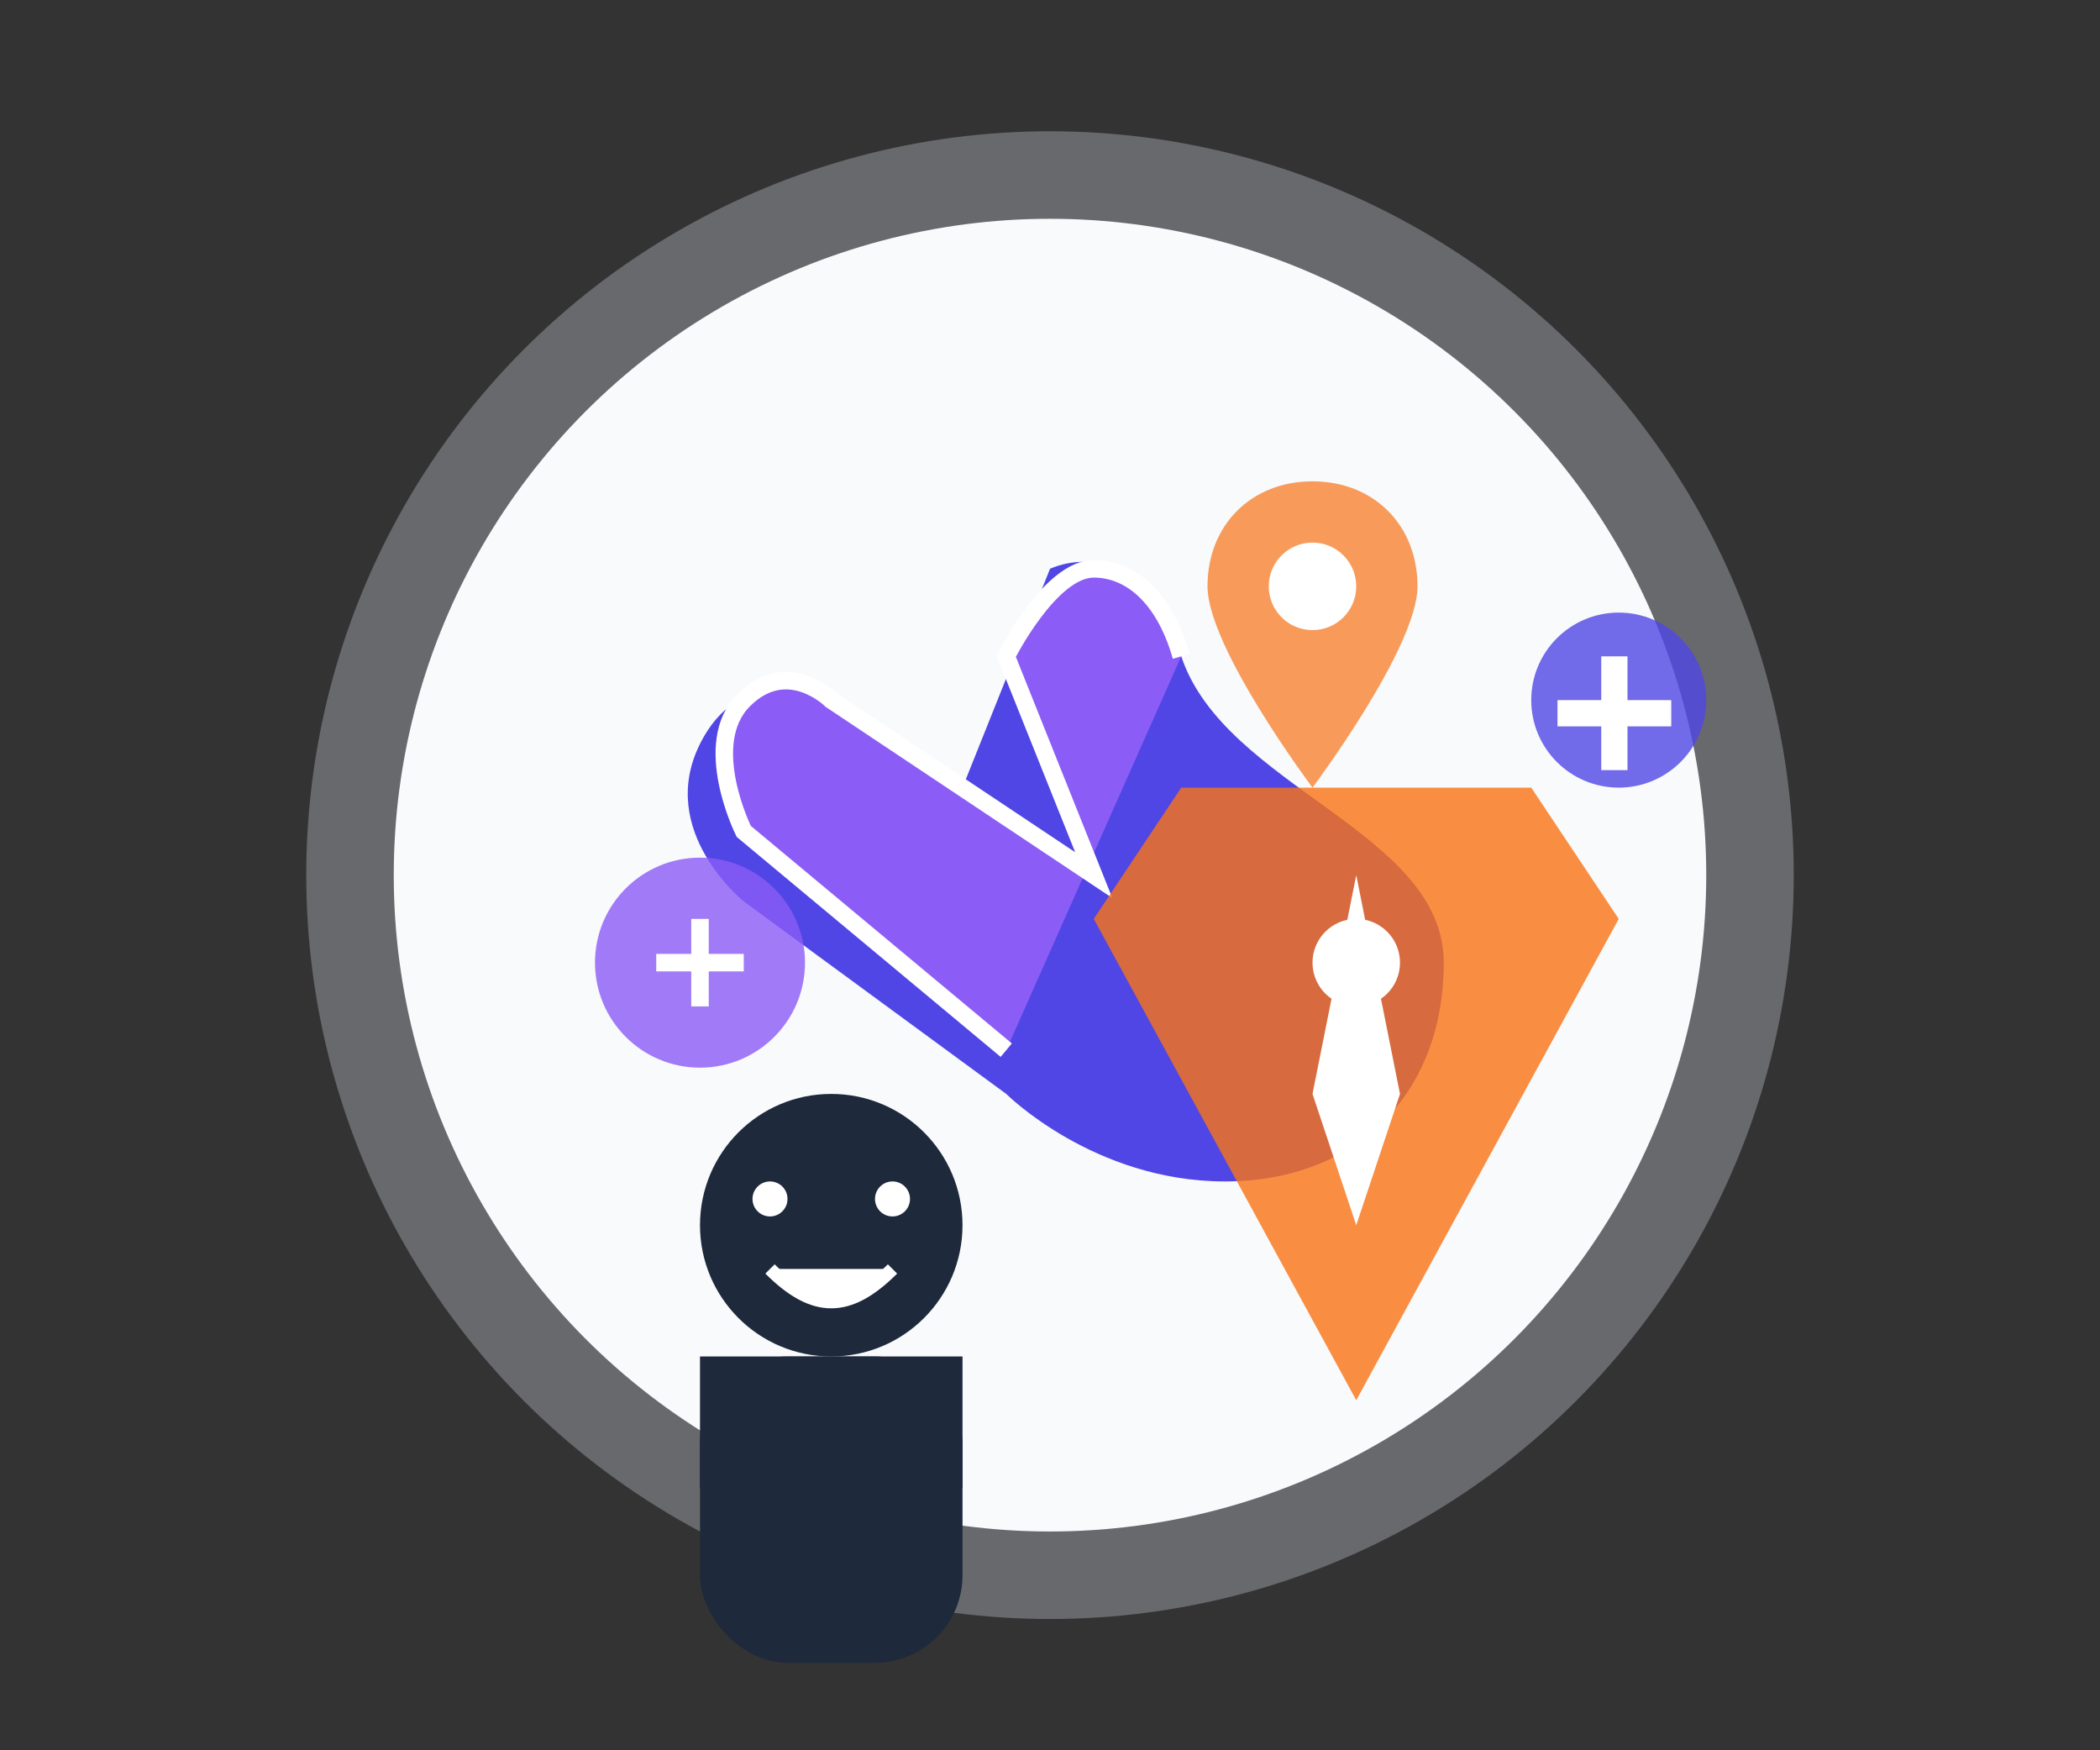 <svg xmlns="http://www.w3.org/2000/svg" width="240" height="200" viewBox="0 0 240 200"><rect x="0" y="0" width="240" height="200" fill="#333333" stroke="none"/><style>.primary{fill:#4f46e5}.secondary{fill:#f97316}.accent{fill:#8b5cf6}.light{fill:#f8fafc}.medium{fill:#e2e8f0}.dark{fill:#1e293b}.st0{fill:#fff}</style><circle cx="120" cy="100" r="85" class="medium" opacity=".3"/><circle cx="120" cy="100" r="75" class="light"/><g transform="translate(55, 30)"><path d="M80,45 C75,30 65,35 65,35 L55,60 L40,50 C40,50 30,45 25,55 C20,65 30,73 30,73 L60,95 C60,95 70,105 85,105 C100,105 110,95 110,80 C110,65 85,60 80,45 Z" class="primary"/><path fill="none" stroke="#fff" stroke-width="2" d="M80,45 C78,38 74,35 70,35 C65,35 60,45 60,45 L70,70 L40,50 C40,50 35,45 30,50 C25,55 30,65 30,65 L60,90" class="accent"/><circle cx="40" cy="110" r="15" class="dark"/><rect width="30" height="35" x="25" y="125" class="dark" rx="10" ry="10"/><rect width="30" height="15" x="25" y="125" class="dark"/><circle cx="33" cy="107" r="2" class="st0"/><circle cx="47" cy="107" r="2" class="st0"/><path fill="none" stroke="#fff" stroke-width="1.5" d="M33,115 C38,120 42,120 47,115" class="st0"/><path d="M100,60 L120,60 L130,75 L100,130 L70,75 L80,60 Z" class="secondary" opacity=".8"/><path d="M100,70 L105,95 L100,110 L95,95 Z" class="st0"/><circle cx="100" cy="80" r="5" class="st0"/><circle cx="130" cy="50" r="10" class="primary" opacity=".8"/><path d="M128,45 L128,50 L123,50 L123,53 L128,53 L128,58 L131,58 L131,53 L136,53 L136,50 L131,50 L131,45 Z" class="st0"/><circle cx="25" cy="80" r="12" class="accent" opacity=".8"/><path stroke="#fff" stroke-width="2" d="M20,80 L30,80 M25,75 L25,85" class="st0"/><path d="M95,25 C88,25 83,30 83,37 C83,44 95,60 95,60 C95,60 107,44 107,37 C107,30 102,25 95,25 Z" class="secondary" opacity=".7"/><circle cx="95" cy="37" r="5" class="st0"/></g></svg>